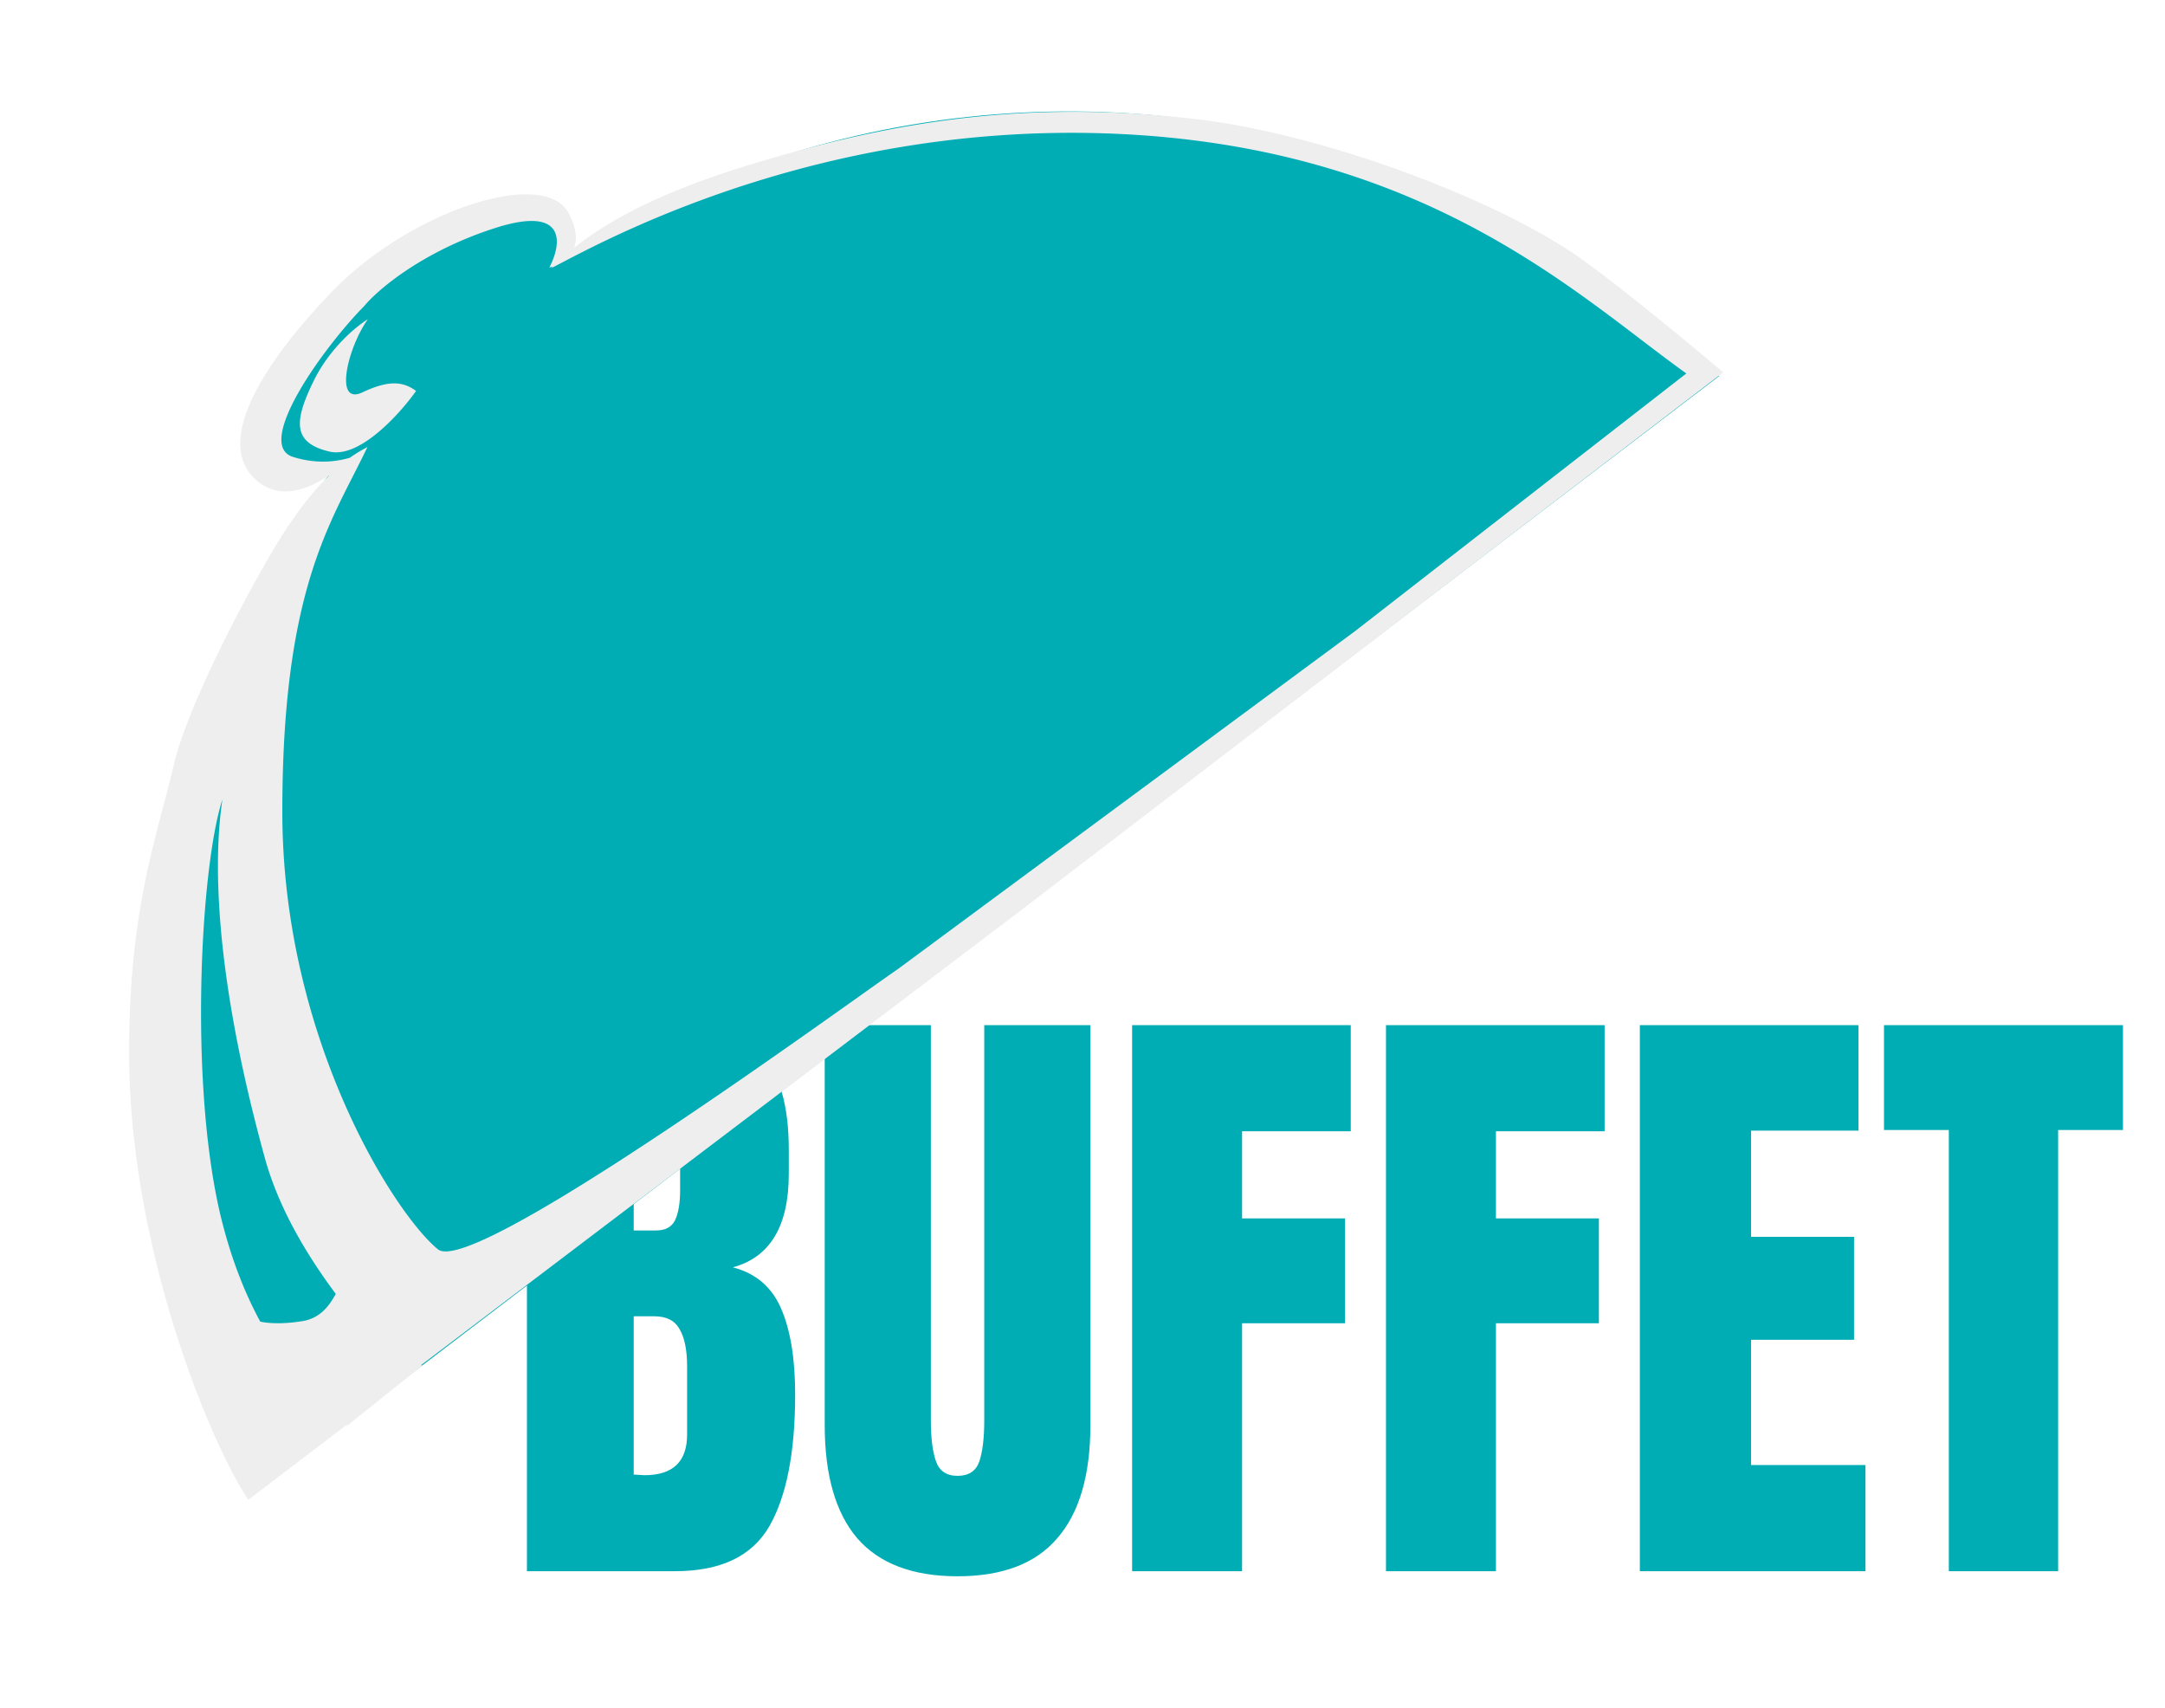 <svg width="218" height="172" fill="none" xmlns="http://www.w3.org/2000/svg"><g filter="url(#filter0_d)"><g filter="url(#filter1_i)"><path d="M53.058 95.209H67.97c4.01 0 6.912.981 8.704 2.944 1.835 1.963 2.752 5.163 2.752 9.6v2.432c0 5.248-1.877 8.384-5.632 9.408 2.304.597 3.926 1.984 4.864 4.16.939 2.176 1.408 5.056 1.408 8.64 0 5.845-.874 10.283-2.624 13.312-1.75 2.987-4.906 4.48-9.472 4.48H53.058V95.209zm12.992 20.672c.939 0 1.579-.341 1.92-1.024.342-.725.512-1.728.512-3.008v-5.504c0-1.792-.79-2.688-2.368-2.688H63.81v12.224h2.24zm-1.152 24.64c2.859 0 4.288-1.365 4.288-4.096v-6.848c0-1.664-.256-2.923-.768-3.776-.47-.853-1.322-1.28-2.56-1.28H63.81v15.936l1.088.064zm31.521 10.176c-4.522 0-7.893-1.28-10.112-3.84-2.176-2.56-3.264-6.357-3.264-11.392V95.209h10.688v39.808c0 1.749.17 3.115.512 4.096.342.981 1.067 1.472 2.176 1.472 1.11 0 1.835-.469 2.176-1.408.342-.981.512-2.368.512-4.16V95.209h10.688v40.256c0 5.035-1.109 8.832-3.328 11.392-2.176 2.56-5.525 3.84-10.048 3.84zm17.577-.512V95.209h22.016v10.688h-10.944v8.768h10.368v10.56h-10.368v24.96h-11.072zm25.562 0V95.209h22.016v10.688H150.63v8.768h10.368v10.56H150.63v24.96h-11.072zm25.563 0V95.209h22.016v10.624h-10.816v10.688h10.368v10.368h-10.368v12.608h11.52v10.688h-22.72zm31.111 0v-44.416h-6.528v-10.56h24.064v10.56h-6.528v44.416h-11.008z" fill="#00ADB5"/></g><path fill-rule="evenodd" clip-rule="evenodd" d="M25.223 146.661l147.882-112.8C153.731 15.027 126.422 4.643 97.458 7.768c-15.364 1.658-29.461 6.93-41.538 14.877.513-1.93.418-3.562-.42-4.644-2.706-3.493-12.127.086-20.423 6.511C30 28.443 23 39.948 24.954 42.471c1.433 1.85 4.61 2.053 8.516.879-14.53 18.593-22.118 42.643-19.387 67.958 1.382 12.81 5.277 24.74 11.14 35.353z" fill="#00ADB5"/><path fill-rule="evenodd" clip-rule="evenodd" d="M13 102c0 19.403 8.044 39.061 12 45l9.845-7.501.155.001 7.5-6-.084-.074L103 87.5l70.501-54c1.455 1.183-8.916-7.632-14.364-11.5-8.286-5.882-25.783-12.49-38.635-14-15.85-1.863-28.233 0-39.625 3.047-9.903 2.648-17.608 5.568-23.066 9.899.31-.85.245-2.001-.575-3.52-2.482-4.592-15.96-.219-23.874 8.004C28 31 20.773 40.317 26 44.5c2.232 1.787 4.924.84 7.165-.655-1.581 1.549-3.55 3.939-5.737 7.655-3.51 5.966-8.634 16-9.928 21.5a166.747 166.747 0 01-1.082 4.261C14.8 83.413 13 90.251 13 102zm22.24-59.92c.673-.483 1.183-.76 1.494-.93.117-.063.207-.111.266-.15-.457.962-.939 1.908-1.432 2.877-3.315 6.51-7.14 14.02-7.14 33.846 0 22.777 11.305 40.51 15.67 44.057 3.046 2.477 31.159-17.475 42.591-25.59A489.65 489.65 0 0190.5 93.5l46-34 33.304-25.901c-1.431-1.02-2.941-2.17-4.56-3.404C154.792 22.231 139.843 10.84 113 9.5c-28.918-1.443-50.439 9.813-56.447 12.955-.432.227-.784.41-1.053.545l.162-.16a3.633 3.633 0 01-.351.09c1.227-2.295 1.86-6.307-5.42-3.984-7.28 2.323-11.824 6.19-13.186 7.834C32.484 31.057 25.569 40.77 29.5 42c2.353.736 4.32.5 5.74.08zM30.5 129c-2.136.356-3.638.21-4.296.056-1.448-2.666-2.788-5.946-3.814-9.941-3.415-13.306-2.246-35.665 0-42.615l-.006.05c-.385 2.805-1.878 13.685 4.293 36.064 1.387 5.026 4.23 9.767 7.137 13.659a13.83 13.83 0 00-.08.136c-.445.766-1.32 2.272-3.234 2.591zm2.684-87.534c3.01.708 7.06-3.775 8.71-6.104-1.394-1.04-2.894-1.04-5.394.138-2.93 1.382-1.465-4.562.542-7.36-1.147.697-3.841 2.91-5.443 6.181-2.003 4.09-2.176 6.26 1.585 7.145z" fill="#EEE"/></g><defs><filter id="filter0_d" x="0" y="0" width="217.768" height="158.697" filterUnits="userSpaceOnUse" color-interpolation-filters="sRGB"><feFlood flood-opacity="0" result="BackgroundImageFix"/><feColorMatrix in="SourceAlpha" values="0 0 0 0 0 0 0 0 0 0 0 0 0 0 0 0 0 0 127 0"/><feOffset dy="4"/><feGaussianBlur stdDeviation="2"/><feColorMatrix values="0 0 0 0 0 0 0 0 0 0 0 0 0 0 0 0 0 0 0.25 0"/><feBlend in2="BackgroundImageFix" result="effect1_dropShadow"/><feBlend in="SourceGraphic" in2="effect1_dropShadow" result="shape"/></filter><filter id="filter1_i" x="53.058" y="95.209" width="160.71" height="59.488" filterUnits="userSpaceOnUse" color-interpolation-filters="sRGB"><feFlood flood-opacity="0" result="BackgroundImageFix"/><feBlend in="SourceGraphic" in2="BackgroundImageFix" result="shape"/><feColorMatrix in="SourceAlpha" values="0 0 0 0 0 0 0 0 0 0 0 0 0 0 0 0 0 0 127 0" result="hardAlpha"/><feOffset dy="4"/><feGaussianBlur stdDeviation="2"/><feComposite in2="hardAlpha" operator="arithmetic" k2="-1" k3="1"/><feColorMatrix values="0 0 0 0 0 0 0 0 0 0 0 0 0 0 0 0 0 0 0.25 0"/><feBlend in2="shape" result="effect1_innerShadow"/></filter></defs></svg>